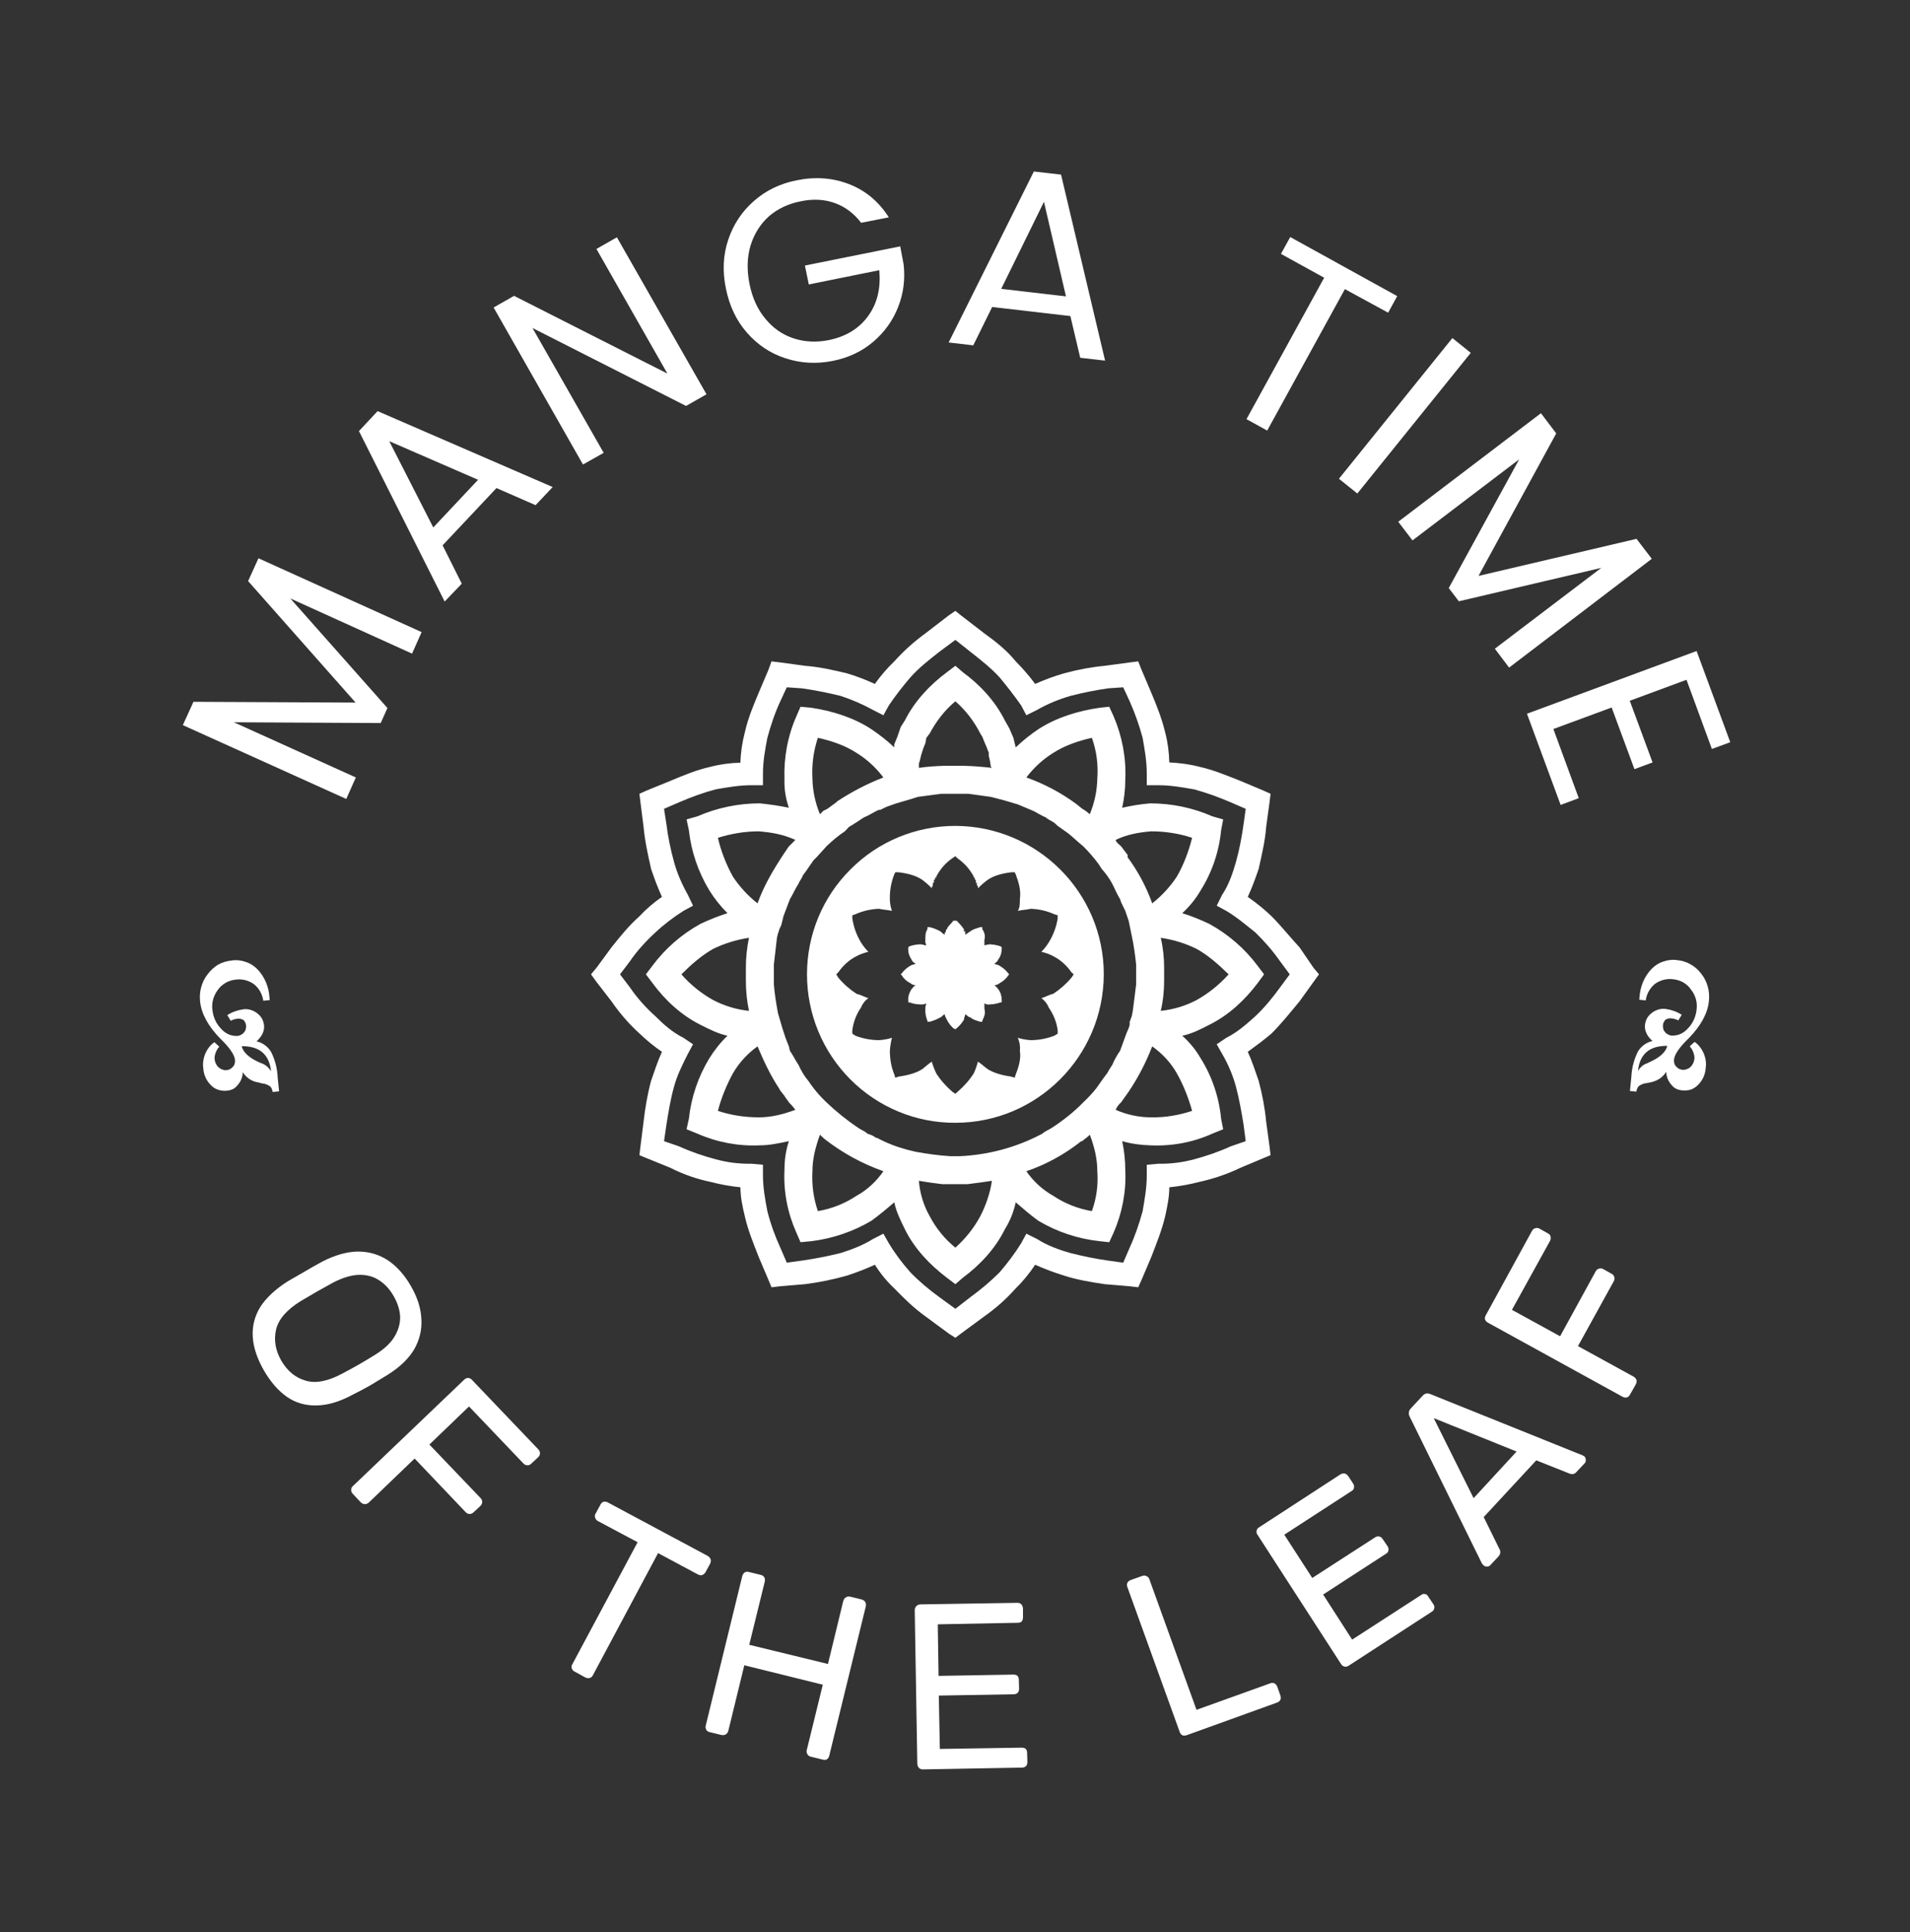 <svg xmlns="http://www.w3.org/2000/svg" version="1.1" xmlns:xlink="http://www.w3.org/1999/xlink" xmlns:svgjs="http://svgjs.dev/svgjs" viewBox="0 0 7.375 7.459"><rect x="0" y="0" width="7.375" height="7.459" fill="#333333" stroke="none"/><g transform="matrix(1,0,0,1,2.282,2.358)"><g><path d=" M -1.284 -0.203 L -0.654 0.082 L -0.691 0.165 L -1.161 -0.048 L -0.786 0.375 L -0.812 0.433 L -1.379 0.43 L -0.908 0.643 L -0.945 0.726 L -1.576 0.441 L -1.535 0.351 L -0.909 0.354 L -1.324 -0.115 L -1.284 -0.203 Z M -0.365 -0.474 L -0.573 -0.253 L -0.499 -0.105 L -0.565 -0.036 L -0.896 -0.694 L -0.824 -0.771 L -0.148 -0.478 L -0.214 -0.408 L -0.365 -0.474 Z M -0.436 -0.506 L -0.779 -0.655 L -0.609 -0.322 L -0.436 -0.506 Z M 0.446 -0.836 L 0.367 -0.791 L -0.226 -1.092 L 0.049 -0.61 L -0.031 -0.565 L -0.376 -1.171 L -0.297 -1.216 L 0.295 -0.916 L 0.021 -1.397 L 0.1 -1.442 L 0.446 -0.836 Z M 1.043 -1.498 Q 1.002 -1.552 0.942 -1.574 Q 0.881 -1.596 0.81 -1.581 Q 0.738 -1.567 0.687 -1.523 Q 0.637 -1.478 0.616 -1.41 Q 0.596 -1.343 0.612 -1.262 Q 0.628 -1.182 0.673 -1.128 Q 0.718 -1.073 0.782 -1.052 Q 0.846 -1.031 0.917 -1.045 Q 1.017 -1.065 1.07 -1.138 Q 1.123 -1.211 1.113 -1.315 L 0.841 -1.26 L 0.826 -1.333 L 1.194 -1.407 L 1.207 -1.338 Q 1.217 -1.252 1.186 -1.173 Q 1.155 -1.094 1.089 -1.038 Q 1.024 -0.983 0.934 -0.965 Q 0.839 -0.946 0.751 -0.975 Q 0.664 -1.003 0.602 -1.074 Q 0.541 -1.144 0.521 -1.244 Q 0.5 -1.344 0.53 -1.433 Q 0.56 -1.522 0.629 -1.582 Q 0.698 -1.643 0.794 -1.662 Q 0.902 -1.684 0.997 -1.647 Q 1.092 -1.61 1.15 -1.519 L 1.043 -1.498 Z M 1.851 -1.138 L 1.549 -1.173 L 1.476 -1.025 L 1.381 -1.036 L 1.71 -1.696 L 1.815 -1.684 L 1.985 -0.966 L 1.889 -0.977 L 1.851 -1.138 Z M 1.834 -1.214 L 1.749 -1.579 L 1.584 -1.243 L 1.834 -1.214 Z M 3.113 -1.215 L 3.078 -1.151 L 2.911 -1.242 L 2.611 -0.696 L 2.531 -0.74 L 2.831 -1.286 L 2.664 -1.378 L 2.7 -1.443 L 3.113 -1.215 Z M 3.397 -0.996 L 2.959 -0.453 L 2.888 -0.51 L 3.326 -1.053 L 3.397 -0.996 Z M 4.096 -0.201 L 3.545 0.219 L 3.49 0.146 L 3.901 -0.166 L 3.351 -0.037 L 3.312 -0.088 L 3.584 -0.585 L 3.172 -0.272 L 3.117 -0.344 L 3.668 -0.763 L 3.727 -0.685 L 3.427 -0.135 L 4.037 -0.278 L 4.096 -0.201 Z M 4.23 0.266 L 4.011 0.347 L 4.099 0.585 L 4.029 0.611 L 3.941 0.373 L 3.716 0.456 L 3.814 0.723 L 3.744 0.749 L 3.614 0.397 L 4.269 0.155 L 4.399 0.507 L 4.328 0.533 L 4.23 0.266 Z" fill="#ffffff" fill-rule="nonzero"></path></g><g><path d=" M -1.263 2.932 Q -1.302 2.864 -1.306 2.803 Q -1.31 2.741 -1.277 2.687 Q -1.243 2.634 -1.171 2.588 Q -1.137 2.568 -1.105 2.55 Q -1.073 2.531 -1.038 2.512 Q -0.964 2.474 -0.9 2.473 Q -0.836 2.473 -0.784 2.507 Q -0.732 2.542 -0.695 2.607 Q -0.658 2.671 -0.655 2.733 Q -0.651 2.795 -0.683 2.851 Q -0.716 2.906 -0.787 2.95 Q -0.821 2.971 -0.853 2.99 Q -0.885 3.008 -0.921 3.026 Q -0.995 3.066 -1.059 3.067 Q -1.123 3.069 -1.174 3.034 Q -1.224 2.999 -1.263 2.932 Z M -1.196 2.894 Q -1.161 2.954 -1.103 2.971 Q -1.045 2.989 -0.962 2.945 Q -0.926 2.926 -0.898 2.91 Q -0.87 2.894 -0.836 2.873 Q -0.782 2.84 -0.759 2.802 Q -0.736 2.764 -0.737 2.724 Q -0.739 2.685 -0.762 2.645 Q -0.784 2.606 -0.818 2.584 Q -0.851 2.562 -0.896 2.563 Q -0.94 2.564 -0.996 2.593 Q -1.031 2.612 -1.059 2.628 Q -1.087 2.644 -1.122 2.665 Q -1.202 2.715 -1.216 2.774 Q -1.23 2.834 -1.196 2.894 Z M -0.92 3.408 Q -0.927 3.4 -0.926 3.392 Q -0.926 3.384 -0.919 3.378 L -0.49 2.968 Q -0.483 2.961 -0.475 2.961 Q -0.467 2.961 -0.46 2.968 L -0.204 3.236 Q -0.197 3.243 -0.197 3.252 Q -0.197 3.26 -0.204 3.267 L -0.231 3.292 Q -0.238 3.299 -0.246 3.298 Q -0.254 3.298 -0.261 3.291 L -0.471 3.071 L -0.624 3.218 L -0.427 3.424 Q -0.42 3.431 -0.42 3.439 Q -0.42 3.448 -0.427 3.455 L -0.454 3.48 Q -0.46 3.486 -0.469 3.486 Q -0.477 3.486 -0.484 3.479 L -0.681 3.272 L -0.858 3.442 Q -0.865 3.448 -0.873 3.448 Q -0.882 3.448 -0.889 3.441 L -0.92 3.408 Z M -0.064 4.094 Q -0.072 4.09 -0.074 4.082 Q -0.077 4.074 -0.072 4.066 L 0.18 3.595 L 0.026 3.513 Q 0.018 3.508 0.016 3.5 Q 0.013 3.492 0.018 3.484 L 0.036 3.451 Q 0.04 3.442 0.048 3.439 Q 0.056 3.437 0.064 3.441 L 0.451 3.648 Q 0.459 3.653 0.462 3.661 Q 0.464 3.669 0.46 3.678 L 0.442 3.711 Q 0.437 3.719 0.429 3.722 Q 0.421 3.724 0.412 3.719 L 0.259 3.637 L 0.007 4.109 Q 0.003 4.117 -0.005 4.119 Q -0.013 4.121 -0.022 4.117 L -0.064 4.094 Z M 0.458 4.328 Q 0.449 4.326 0.445 4.319 Q 0.441 4.311 0.443 4.303 L 0.584 3.726 Q 0.587 3.716 0.593 3.712 Q 0.6 3.707 0.61 3.71 L 0.655 3.721 Q 0.664 3.723 0.669 3.73 Q 0.673 3.738 0.671 3.747 L 0.611 3.991 L 0.915 4.065 L 0.974 3.822 Q 0.977 3.812 0.984 3.808 Q 0.991 3.803 1 3.805 L 1.045 3.816 Q 1.055 3.819 1.059 3.826 Q 1.063 3.833 1.061 3.843 L 0.92 4.419 Q 0.918 4.428 0.911 4.433 Q 0.903 4.437 0.894 4.434 L 0.849 4.423 Q 0.84 4.421 0.836 4.414 Q 0.831 4.407 0.833 4.398 L 0.895 4.145 L 0.592 4.07 L 0.53 4.324 Q 0.527 4.333 0.52 4.337 Q 0.513 4.341 0.503 4.339 L 0.458 4.328 Z M 1.282 4.472 Q 1.272 4.472 1.266 4.466 Q 1.261 4.46 1.26 4.451 L 1.25 3.858 Q 1.25 3.848 1.256 3.842 Q 1.261 3.836 1.271 3.835 L 1.646 3.829 Q 1.656 3.829 1.662 3.835 Q 1.667 3.841 1.668 3.851 L 1.668 3.885 Q 1.668 3.895 1.663 3.901 Q 1.658 3.906 1.648 3.906 L 1.339 3.912 L 1.342 4.111 L 1.631 4.106 Q 1.641 4.106 1.647 4.111 Q 1.652 4.117 1.652 4.127 L 1.653 4.161 Q 1.653 4.17 1.648 4.176 Q 1.642 4.182 1.632 4.182 L 1.343 4.187 L 1.347 4.393 L 1.663 4.388 Q 1.673 4.388 1.679 4.393 Q 1.684 4.399 1.684 4.409 L 1.685 4.444 Q 1.685 4.453 1.68 4.459 Q 1.674 4.465 1.664 4.465 L 1.282 4.472 Z M 2.3 4.34 Q 2.29 4.343 2.283 4.34 Q 2.276 4.336 2.273 4.327 L 2.071 3.768 Q 2.068 3.76 2.071 3.752 Q 2.074 3.745 2.084 3.741 L 2.129 3.725 Q 2.137 3.722 2.145 3.726 Q 2.153 3.729 2.156 3.738 L 2.338 4.242 L 2.622 4.14 Q 2.631 4.136 2.639 4.14 Q 2.646 4.143 2.65 4.153 L 2.662 4.187 Q 2.665 4.196 2.662 4.203 Q 2.658 4.211 2.649 4.214 L 2.3 4.34 Z M 2.925 4.072 Q 2.917 4.077 2.909 4.075 Q 2.901 4.073 2.896 4.065 L 2.574 3.567 Q 2.568 3.559 2.57 3.551 Q 2.571 3.543 2.579 3.538 L 2.894 3.333 Q 2.903 3.328 2.911 3.33 Q 2.918 3.332 2.924 3.34 L 2.943 3.369 Q 2.948 3.378 2.946 3.385 Q 2.945 3.393 2.936 3.398 L 2.677 3.566 L 2.785 3.733 L 3.028 3.576 Q 3.036 3.571 3.044 3.573 Q 3.052 3.575 3.057 3.583 L 3.076 3.611 Q 3.081 3.619 3.079 3.627 Q 3.078 3.635 3.069 3.64 L 2.827 3.797 L 2.939 3.971 L 3.205 3.799 Q 3.213 3.793 3.22 3.795 Q 3.228 3.796 3.233 3.805 L 3.253 3.835 Q 3.258 3.842 3.256 3.85 Q 3.255 3.858 3.247 3.863 L 2.925 4.072 Z M 3.472 3.684 Q 3.467 3.689 3.46 3.689 Q 3.452 3.689 3.447 3.685 Q 3.443 3.681 3.44 3.677 L 3.162 3.112 Q 3.157 3.103 3.158 3.095 Q 3.158 3.086 3.167 3.077 L 3.209 3.032 Q 3.217 3.022 3.226 3.021 Q 3.234 3.02 3.243 3.024 L 3.827 3.259 Q 3.832 3.261 3.836 3.264 Q 3.841 3.269 3.841 3.277 Q 3.842 3.285 3.837 3.29 L 3.805 3.324 Q 3.798 3.332 3.79 3.332 Q 3.783 3.332 3.778 3.33 L 3.65 3.279 L 3.447 3.498 L 3.508 3.622 Q 3.511 3.626 3.511 3.634 Q 3.511 3.642 3.504 3.65 L 3.472 3.684 Z M 3.408 3.425 L 3.574 3.245 L 3.254 3.116 L 3.408 3.425 Z M 4.012 3.025 Q 4.007 3.034 4 3.036 Q 3.992 3.038 3.984 3.034 L 3.464 2.748 Q 3.455 2.743 3.452 2.735 Q 3.45 2.728 3.455 2.719 L 3.633 2.394 Q 3.638 2.385 3.646 2.383 Q 3.654 2.38 3.663 2.385 L 3.695 2.403 Q 3.704 2.408 3.705 2.415 Q 3.707 2.423 3.703 2.432 L 3.556 2.698 L 3.742 2.8 L 3.879 2.55 Q 3.884 2.541 3.892 2.539 Q 3.9 2.536 3.909 2.541 L 3.941 2.559 Q 3.949 2.563 3.951 2.571 Q 3.954 2.579 3.949 2.588 L 3.811 2.838 L 4.026 2.956 Q 4.034 2.961 4.037 2.969 Q 4.039 2.977 4.034 2.986 L 4.012 3.025 Z" fill="#ffffff" fill-rule="nonzero"></path></g><g clip-path="url(&quot;#SvgjsClipPath1018&quot;)"><g clip-path="url(&quot;#SvgjsClipPath1008&quot;)"><path d=" M 2.283 1.167 C 2.319 1.178 2.353 1.192 2.387 1.208 C 2.46 1.248 2.524 1.303 2.574 1.37 L 2.599 1.403 L 2.574 1.437 C 2.524 1.503 2.462 1.561 2.387 1.598 C 2.354 1.615 2.321 1.632 2.283 1.64 C 2.311 1.665 2.335 1.694 2.354 1.727 C 2.398 1.797 2.425 1.877 2.433 1.96 L 2.441 2.001 L 2.399 2.018 C 2.324 2.052 2.241 2.067 2.159 2.063 C 2.122 2.062 2.086 2.057 2.051 2.047 C 2.059 2.084 2.063 2.121 2.063 2.159 C 2.067 2.242 2.051 2.324 2.018 2.4 L 2.001 2.437 L 1.964 2.433 C 1.88 2.424 1.799 2.397 1.727 2.354 C 1.698 2.333 1.669 2.308 1.64 2.283 C 1.632 2.32 1.618 2.355 1.598 2.387 C 1.561 2.462 1.503 2.524 1.436 2.574 L 1.407 2.599 L 1.374 2.574 C 1.308 2.524 1.249 2.462 1.212 2.387 C 1.196 2.354 1.179 2.321 1.171 2.283 C 1.142 2.308 1.112 2.333 1.083 2.354 C 1.012 2.396 0.933 2.423 0.851 2.433 L 0.809 2.437 L 0.793 2.4 C 0.759 2.324 0.743 2.242 0.747 2.159 C 0.747 2.121 0.752 2.083 0.764 2.047 C 0.726 2.055 0.689 2.063 0.652 2.063 C 0.569 2.067 0.486 2.051 0.411 2.018 L 0.369 2.001 L 0.378 1.96 C 0.387 1.877 0.414 1.798 0.457 1.727 C 0.477 1.695 0.5 1.666 0.527 1.64 C 0.49 1.632 0.457 1.615 0.423 1.598 C 0.349 1.561 0.286 1.503 0.237 1.436 L 0.212 1.403 L 0.237 1.37 C 0.287 1.303 0.35 1.248 0.423 1.208 C 0.457 1.192 0.492 1.178 0.527 1.167 C 0.5 1.14 0.477 1.111 0.457 1.079 C 0.414 1.008 0.387 0.929 0.378 0.847 L 0.369 0.805 L 0.411 0.793 C 0.487 0.76 0.569 0.743 0.652 0.743 C 0.689 0.747 0.727 0.752 0.764 0.76 C 0.752 0.725 0.746 0.689 0.747 0.652 C 0.744 0.568 0.759 0.484 0.793 0.407 L 0.809 0.37 L 0.851 0.374 C 0.93 0.386 1.013 0.411 1.083 0.457 C 1.114 0.478 1.144 0.501 1.171 0.527 L 1.171 0.515 L 1.183 0.486 L 1.196 0.448 L 1.212 0.423 L 1.212 0.423 C 1.249 0.349 1.308 0.286 1.374 0.237 L 1.407 0.212 L 1.436 0.237 C 1.503 0.286 1.561 0.349 1.598 0.423 L 1.615 0.453 L 1.631 0.49 L 1.636 0.511 L 1.64 0.527 C 1.667 0.501 1.696 0.478 1.727 0.457 C 1.798 0.411 1.881 0.386 1.964 0.374 L 2.001 0.37 L 2.018 0.407 C 2.051 0.484 2.067 0.568 2.063 0.652 C 2.063 0.688 2.059 0.724 2.051 0.76 C 2.086 0.752 2.122 0.746 2.159 0.743 C 2.242 0.743 2.324 0.76 2.399 0.793 L 2.441 0.805 L 2.433 0.847 C 2.425 0.93 2.398 1.009 2.354 1.079 C 2.335 1.112 2.311 1.141 2.283 1.167 Z M 0 1.403 L 0.021 1.378 L 0.079 1.299 C 0.112 1.258 0.145 1.216 0.187 1.179 C 0.213 1.151 0.242 1.126 0.274 1.104 C 0.257 1.067 0.245 1.034 0.232 0.996 C 0.22 0.942 0.208 0.889 0.203 0.834 L 0.191 0.739 L 0.187 0.706 L 0.216 0.693 L 0.307 0.656 C 0.357 0.635 0.407 0.614 0.461 0.602 C 0.499 0.592 0.538 0.587 0.577 0.586 C 0.578 0.546 0.584 0.507 0.594 0.469 C 0.606 0.415 0.627 0.365 0.648 0.315 L 0.685 0.228 L 0.697 0.195 L 0.731 0.199 L 0.826 0.212 C 0.88 0.216 0.934 0.228 0.988 0.241 C 1.025 0.252 1.061 0.266 1.096 0.282 C 1.118 0.251 1.143 0.222 1.171 0.195 C 1.207 0.155 1.247 0.119 1.291 0.087 L 1.382 0.017 L 1.407 -0 L 1.428 0.017 L 1.519 0.087 C 1.565 0.12 1.607 0.154 1.64 0.195 C 1.667 0.222 1.692 0.251 1.715 0.282 C 1.751 0.266 1.788 0.252 1.827 0.241 C 1.878 0.227 1.931 0.217 1.984 0.212 L 2.08 0.199 L 2.113 0.195 L 2.126 0.228 L 2.163 0.315 C 2.184 0.365 2.204 0.415 2.217 0.469 C 2.227 0.507 2.232 0.546 2.233 0.585 C 2.273 0.587 2.312 0.592 2.35 0.602 C 2.404 0.614 2.453 0.635 2.507 0.656 L 2.595 0.693 L 2.624 0.706 L 2.62 0.739 L 2.607 0.834 C 2.603 0.888 2.59 0.942 2.578 0.996 C 2.565 1.034 2.553 1.067 2.536 1.104 C 2.569 1.127 2.6 1.152 2.628 1.179 C 2.665 1.216 2.698 1.258 2.736 1.299 L 2.79 1.378 L 2.811 1.403 L 2.79 1.432 L 2.736 1.507 C 2.698 1.553 2.665 1.594 2.628 1.631 C 2.599 1.656 2.565 1.681 2.536 1.702 C 2.553 1.739 2.565 1.777 2.578 1.814 C 2.592 1.866 2.602 1.919 2.607 1.972 L 2.62 2.067 L 2.624 2.101 L 2.595 2.113 L 2.507 2.15 C 2.457 2.174 2.404 2.192 2.35 2.204 C 2.311 2.214 2.273 2.221 2.233 2.225 C 2.233 2.263 2.225 2.3 2.217 2.337 C 2.204 2.391 2.184 2.441 2.163 2.495 L 2.126 2.582 L 2.113 2.611 L 2.08 2.607 L 1.984 2.599 C 1.93 2.591 1.876 2.582 1.827 2.566 C 1.788 2.554 1.751 2.54 1.715 2.524 C 1.693 2.557 1.668 2.588 1.64 2.615 C 1.604 2.656 1.563 2.692 1.519 2.723 L 1.428 2.79 L 1.407 2.806 L 1.382 2.79 L 1.291 2.723 C 1.245 2.69 1.208 2.653 1.171 2.615 C 1.142 2.588 1.117 2.557 1.096 2.524 C 1.061 2.54 1.025 2.554 0.988 2.566 C 0.935 2.581 0.881 2.592 0.826 2.599 L 0.731 2.607 L 0.697 2.611 L 0.685 2.582 L 0.648 2.495 C 0.627 2.441 0.606 2.391 0.594 2.337 C 0.585 2.3 0.577 2.263 0.577 2.225 C 0.538 2.221 0.499 2.214 0.461 2.204 C 0.408 2.193 0.356 2.175 0.307 2.15 L 0.216 2.113 L 0.187 2.101 L 0.191 2.067 L 0.203 1.972 C 0.209 1.919 0.218 1.866 0.232 1.814 C 0.245 1.777 0.257 1.739 0.274 1.702 C 0.243 1.681 0.214 1.657 0.187 1.631 C 0.146 1.594 0.11 1.552 0.079 1.507 L 0.021 1.432 Z M 2.698 1.403 L 2.661 1.353 C 2.633 1.313 2.601 1.276 2.565 1.241 C 2.528 1.212 2.495 1.183 2.453 1.158 L 2.416 1.138 L 2.437 1.096 C 2.462 1.059 2.478 1.013 2.491 0.967 C 2.504 0.92 2.513 0.871 2.52 0.822 L 2.528 0.764 L 2.47 0.739 C 2.424 0.719 2.377 0.702 2.329 0.689 C 2.283 0.681 2.238 0.673 2.192 0.673 L 2.146 0.673 L 2.146 0.627 C 2.146 0.581 2.138 0.536 2.13 0.49 C 2.117 0.442 2.1 0.394 2.08 0.349 L 2.055 0.295 L 1.997 0.299 C 1.948 0.306 1.899 0.316 1.852 0.328 C 1.807 0.341 1.763 0.359 1.723 0.382 L 1.681 0.403 L 1.661 0.365 C 1.635 0.328 1.607 0.292 1.578 0.257 C 1.544 0.22 1.507 0.191 1.465 0.158 L 1.407 0.112 L 1.345 0.158 C 1.303 0.191 1.266 0.22 1.233 0.257 C 1.203 0.292 1.175 0.328 1.15 0.365 L 1.129 0.403 L 1.088 0.382 C 1.048 0.36 1.006 0.342 0.963 0.328 C 0.914 0.316 0.864 0.306 0.814 0.299 L 0.756 0.295 L 0.731 0.349 C 0.71 0.394 0.694 0.442 0.681 0.49 C 0.672 0.536 0.664 0.581 0.664 0.627 L 0.664 0.673 L 0.618 0.673 C 0.573 0.673 0.527 0.681 0.481 0.689 C 0.433 0.702 0.386 0.719 0.34 0.739 L 0.282 0.764 L 0.291 0.822 C 0.297 0.871 0.307 0.92 0.32 0.967 C 0.332 1.012 0.351 1.055 0.374 1.096 L 0.394 1.138 L 0.357 1.158 C 0.318 1.183 0.282 1.21 0.249 1.241 C 0.212 1.275 0.178 1.312 0.15 1.353 L 0.112 1.403 L 0.15 1.453 C 0.178 1.494 0.212 1.532 0.249 1.565 C 0.282 1.598 0.315 1.627 0.357 1.648 L 0.394 1.673 L 0.374 1.71 C 0.353 1.752 0.332 1.793 0.32 1.839 C 0.307 1.885 0.299 1.935 0.291 1.985 L 0.282 2.047 L 0.34 2.067 C 0.386 2.088 0.433 2.104 0.482 2.117 C 0.526 2.129 0.572 2.135 0.619 2.134 L 0.664 2.138 L 0.664 2.18 C 0.664 2.225 0.672 2.271 0.681 2.317 C 0.693 2.365 0.71 2.412 0.731 2.458 L 0.756 2.516 L 0.814 2.508 C 0.864 2.501 0.914 2.491 0.963 2.479 C 1.005 2.466 1.05 2.449 1.088 2.425 L 1.129 2.404 L 1.15 2.441 C 1.174 2.481 1.202 2.518 1.233 2.553 C 1.267 2.588 1.305 2.62 1.345 2.649 L 1.407 2.694 L 1.465 2.649 C 1.505 2.62 1.543 2.588 1.578 2.553 C 1.608 2.518 1.636 2.481 1.661 2.441 L 1.681 2.404 L 1.723 2.425 C 1.76 2.449 1.806 2.466 1.852 2.479 C 1.899 2.491 1.948 2.501 1.997 2.508 L 2.055 2.516 L 2.08 2.458 C 2.101 2.412 2.117 2.365 2.13 2.317 C 2.138 2.271 2.146 2.225 2.146 2.18 L 2.146 2.138 L 2.192 2.134 C 2.238 2.135 2.284 2.129 2.329 2.117 C 2.377 2.104 2.424 2.088 2.47 2.067 L 2.528 2.047 L 2.52 1.985 C 2.512 1.935 2.503 1.885 2.491 1.839 C 2.479 1.794 2.461 1.751 2.437 1.71 L 2.416 1.673 L 2.453 1.648 C 2.495 1.627 2.528 1.598 2.565 1.565 C 2.601 1.531 2.632 1.493 2.661 1.453 Z M 1.407 0.83 C 1.723 0.831 1.98 1.087 1.98 1.403 C 1.979 1.719 1.723 1.976 1.407 1.976 C 1.255 1.977 1.109 1.916 1.002 1.809 C 0.894 1.701 0.834 1.555 0.834 1.403 C 0.834 1.251 0.894 1.105 1.002 0.998 C 1.109 0.89 1.255 0.83 1.407 0.83 Z M 1.44 1.229 L 1.44 1.229 L 1.44 1.233 L 1.44 1.233 L 1.44 1.237 L 1.445 1.237 L 1.445 1.241 L 1.445 1.241 L 1.445 1.246 L 1.445 1.246 L 1.445 1.25 L 1.445 1.25 C 1.453 1.246 1.457 1.241 1.465 1.237 C 1.474 1.229 1.49 1.225 1.503 1.221 L 1.511 1.221 L 1.511 1.229 C 1.52 1.241 1.523 1.256 1.519 1.27 L 1.519 1.291 C 1.526 1.289 1.533 1.288 1.54 1.287 C 1.554 1.288 1.568 1.29 1.582 1.295 L 1.586 1.299 L 1.586 1.304 C 1.586 1.318 1.582 1.333 1.573 1.345 C 1.57 1.353 1.564 1.358 1.557 1.362 C 1.565 1.366 1.573 1.366 1.578 1.37 C 1.59 1.377 1.602 1.387 1.611 1.399 L 1.615 1.403 L 1.611 1.407 C 1.603 1.42 1.591 1.43 1.578 1.437 C 1.572 1.442 1.564 1.445 1.557 1.445 C 1.565 1.449 1.569 1.457 1.573 1.461 C 1.582 1.473 1.586 1.488 1.586 1.503 L 1.586 1.511 L 1.582 1.511 C 1.568 1.516 1.554 1.519 1.54 1.519 C 1.533 1.521 1.526 1.519 1.519 1.515 L 1.519 1.536 C 1.524 1.553 1.519 1.565 1.511 1.582 L 1.511 1.586 L 1.503 1.586 C 1.49 1.582 1.474 1.578 1.465 1.569 C 1.457 1.569 1.453 1.561 1.445 1.557 C 1.445 1.565 1.44 1.569 1.44 1.578 C 1.433 1.59 1.423 1.602 1.412 1.611 L 1.407 1.615 L 1.399 1.611 C 1.389 1.602 1.38 1.59 1.374 1.578 C 1.37 1.569 1.366 1.565 1.366 1.557 C 1.357 1.561 1.353 1.569 1.349 1.569 C 1.336 1.577 1.322 1.582 1.308 1.586 L 1.299 1.586 L 1.299 1.582 C 1.293 1.568 1.29 1.552 1.291 1.536 C 1.291 1.529 1.292 1.522 1.295 1.515 C 1.287 1.519 1.279 1.52 1.27 1.519 C 1.256 1.519 1.242 1.516 1.229 1.511 L 1.225 1.511 L 1.225 1.503 C 1.224 1.488 1.229 1.474 1.237 1.461 C 1.241 1.457 1.245 1.449 1.254 1.445 C 1.246 1.445 1.239 1.442 1.233 1.437 C 1.219 1.43 1.208 1.42 1.2 1.407 L 1.196 1.403 L 1.2 1.399 C 1.209 1.387 1.22 1.377 1.233 1.37 C 1.237 1.366 1.245 1.366 1.254 1.362 C 1.246 1.358 1.24 1.353 1.237 1.345 C 1.229 1.333 1.224 1.318 1.225 1.304 L 1.225 1.299 L 1.229 1.295 C 1.242 1.29 1.256 1.288 1.27 1.287 C 1.279 1.287 1.287 1.291 1.295 1.291 C 1.292 1.285 1.29 1.278 1.291 1.27 C 1.291 1.254 1.291 1.241 1.299 1.229 L 1.299 1.221 L 1.308 1.221 C 1.322 1.224 1.336 1.23 1.349 1.237 C 1.354 1.242 1.36 1.247 1.366 1.25 L 1.366 1.25 L 1.366 1.246 L 1.366 1.246 L 1.366 1.241 L 1.37 1.241 L 1.37 1.237 L 1.37 1.237 L 1.37 1.233 L 1.37 1.233 L 1.374 1.229 L 1.374 1.229 C 1.378 1.216 1.391 1.208 1.399 1.196 L 1.412 1.196 C 1.422 1.206 1.432 1.217 1.44 1.229 Z M 1.478 1.025 L 1.478 1.025 L 1.478 1.03 L 1.482 1.03 L 1.482 1.034 L 1.482 1.034 L 1.482 1.038 L 1.486 1.038 L 1.486 1.042 L 1.486 1.042 L 1.486 1.046 L 1.486 1.046 L 1.486 1.05 L 1.49 1.05 L 1.49 1.055 L 1.49 1.055 L 1.49 1.059 L 1.49 1.059 L 1.494 1.063 L 1.494 1.063 L 1.494 1.067 L 1.494 1.067 L 1.494 1.071 L 1.494 1.071 C 1.506 1.059 1.518 1.048 1.532 1.038 C 1.557 1.021 1.59 1.013 1.623 1.009 L 1.636 1.009 L 1.64 1.017 C 1.652 1.05 1.661 1.079 1.656 1.113 C 1.656 1.129 1.656 1.146 1.648 1.158 C 1.665 1.154 1.681 1.154 1.698 1.15 C 1.729 1.151 1.76 1.158 1.789 1.171 L 1.802 1.175 L 1.802 1.187 C 1.797 1.22 1.785 1.251 1.768 1.279 C 1.76 1.292 1.75 1.305 1.739 1.316 C 1.755 1.32 1.771 1.325 1.785 1.333 C 1.813 1.347 1.837 1.369 1.855 1.395 L 1.864 1.403 L 1.855 1.416 C 1.835 1.44 1.811 1.461 1.785 1.478 C 1.768 1.482 1.756 1.49 1.739 1.495 C 1.752 1.504 1.762 1.517 1.768 1.532 C 1.786 1.558 1.798 1.588 1.802 1.619 L 1.802 1.632 L 1.789 1.64 C 1.76 1.651 1.729 1.657 1.698 1.657 C 1.681 1.656 1.664 1.653 1.648 1.648 C 1.655 1.664 1.658 1.681 1.656 1.698 C 1.661 1.727 1.652 1.76 1.64 1.789 L 1.636 1.802 L 1.623 1.798 C 1.59 1.793 1.557 1.785 1.532 1.769 C 1.519 1.76 1.507 1.748 1.494 1.74 C 1.49 1.755 1.485 1.77 1.478 1.785 C 1.461 1.812 1.44 1.835 1.416 1.856 L 1.407 1.864 L 1.395 1.856 C 1.371 1.835 1.35 1.812 1.333 1.785 C 1.326 1.77 1.32 1.755 1.316 1.74 C 1.303 1.748 1.291 1.76 1.279 1.769 C 1.254 1.785 1.221 1.793 1.187 1.798 L 1.175 1.802 L 1.171 1.789 C 1.159 1.76 1.154 1.729 1.154 1.698 C 1.155 1.681 1.158 1.664 1.162 1.648 C 1.146 1.653 1.129 1.656 1.112 1.657 C 1.081 1.657 1.05 1.651 1.021 1.64 L 1.009 1.632 L 1.009 1.619 C 1.013 1.588 1.024 1.558 1.042 1.532 C 1.048 1.517 1.058 1.504 1.071 1.495 C 1.055 1.49 1.042 1.482 1.025 1.478 C 0.999 1.461 0.975 1.44 0.955 1.416 L 0.947 1.403 L 0.955 1.395 C 0.973 1.369 0.997 1.347 1.025 1.333 C 1.04 1.325 1.055 1.32 1.071 1.316 C 1.06 1.305 1.05 1.292 1.042 1.279 C 1.025 1.251 1.014 1.22 1.009 1.187 L 1.009 1.175 L 1.021 1.171 C 1.05 1.158 1.081 1.151 1.112 1.15 C 1.129 1.154 1.146 1.154 1.162 1.158 C 1.157 1.144 1.154 1.128 1.154 1.113 C 1.153 1.08 1.159 1.048 1.171 1.017 L 1.175 1.009 L 1.187 1.009 C 1.221 1.013 1.254 1.021 1.279 1.038 C 1.292 1.048 1.305 1.059 1.316 1.071 L 1.316 1.071 L 1.316 1.067 L 1.316 1.067 L 1.316 1.063 L 1.32 1.063 L 1.32 1.059 L 1.32 1.059 L 1.32 1.054 L 1.32 1.054 L 1.32 1.05 L 1.324 1.05 L 1.324 1.046 L 1.324 1.046 L 1.324 1.042 L 1.324 1.042 L 1.324 1.038 L 1.328 1.038 L 1.328 1.034 L 1.328 1.034 L 1.328 1.03 L 1.333 1.03 L 1.333 1.026 L 1.333 1.026 C 1.348 0.997 1.369 0.973 1.395 0.955 L 1.407 0.947 L 1.415 0.955 C 1.441 0.973 1.463 0.997 1.478 1.026 Z M 0.643 1.129 C 0.668 1.059 0.706 0.996 0.747 0.934 L 0.764 0.909 C 0.772 0.901 0.781 0.893 0.789 0.884 C 0.743 0.863 0.697 0.855 0.648 0.851 C 0.594 0.851 0.541 0.86 0.49 0.876 C 0.502 0.928 0.522 0.979 0.548 1.026 C 0.574 1.065 0.606 1.1 0.643 1.129 Z M 0.61 1.544 C 0.602 1.506 0.598 1.467 0.598 1.428 L 0.598 1.378 C 0.598 1.339 0.602 1.3 0.61 1.262 C 0.563 1.269 0.517 1.283 0.473 1.304 C 0.428 1.329 0.386 1.366 0.349 1.403 C 0.384 1.443 0.426 1.477 0.473 1.503 C 0.516 1.525 0.562 1.539 0.61 1.544 Z M 0.643 1.681 C 0.604 1.709 0.572 1.744 0.548 1.785 C 0.523 1.831 0.503 1.88 0.49 1.93 C 0.541 1.947 0.594 1.955 0.648 1.955 C 0.697 1.955 0.743 1.943 0.789 1.926 C 0.782 1.916 0.773 1.906 0.764 1.897 C 0.76 1.889 0.751 1.881 0.747 1.872 L 0.731 1.852 L 0.726 1.843 C 0.693 1.793 0.668 1.74 0.643 1.681 Z M 1.129 2.163 C 1.047 2.134 0.97 2.092 0.901 2.038 L 0.884 2.022 C 0.868 2.067 0.855 2.113 0.855 2.163 C 0.852 2.215 0.859 2.267 0.876 2.317 C 0.929 2.308 0.98 2.288 1.025 2.258 C 1.067 2.235 1.102 2.202 1.129 2.163 Z M 1.548 2.2 C 1.515 2.205 1.486 2.209 1.453 2.213 L 1.357 2.213 C 1.324 2.209 1.295 2.205 1.266 2.2 C 1.27 2.248 1.284 2.295 1.308 2.337 C 1.333 2.384 1.366 2.425 1.407 2.458 C 1.446 2.423 1.478 2.383 1.503 2.337 C 1.525 2.294 1.541 2.248 1.548 2.2 Z M 1.926 2.022 L 1.922 2.026 C 1.914 2.034 1.906 2.038 1.897 2.047 L 1.893 2.047 C 1.83 2.097 1.758 2.137 1.681 2.163 C 1.708 2.202 1.744 2.235 1.785 2.258 C 1.83 2.288 1.881 2.308 1.934 2.317 C 1.952 2.267 1.959 2.215 1.955 2.163 C 1.955 2.113 1.943 2.067 1.926 2.022 Z M 2.167 1.681 C 2.143 1.743 2.113 1.801 2.076 1.856 L 2.047 1.897 C 2.038 1.905 2.03 1.915 2.026 1.926 C 2.069 1.945 2.116 1.955 2.163 1.955 C 2.216 1.956 2.27 1.947 2.321 1.93 C 2.307 1.88 2.288 1.831 2.262 1.785 C 2.239 1.744 2.206 1.709 2.167 1.681 Z M 2.2 1.262 C 2.209 1.3 2.213 1.339 2.213 1.378 L 2.213 1.428 C 2.213 1.467 2.209 1.506 2.2 1.544 C 2.248 1.539 2.295 1.525 2.337 1.503 C 2.384 1.477 2.426 1.443 2.462 1.403 C 2.424 1.366 2.383 1.329 2.337 1.304 C 2.294 1.283 2.248 1.269 2.2 1.262 Z M 2.167 1.129 C 2.204 1.1 2.236 1.065 2.262 1.026 C 2.289 0.979 2.308 0.928 2.321 0.876 C 2.27 0.859 2.216 0.851 2.163 0.851 C 2.113 0.855 2.067 0.864 2.026 0.884 C 2.026 0.888 2.03 0.893 2.034 0.897 L 2.047 0.909 L 2.072 0.942 L 2.072 0.951 C 2.112 1.005 2.144 1.065 2.167 1.129 Z M 1.681 0.643 C 1.751 0.668 1.817 0.703 1.876 0.747 L 1.897 0.764 C 1.908 0.77 1.917 0.777 1.926 0.785 C 1.944 0.741 1.954 0.695 1.955 0.648 C 1.959 0.594 1.952 0.54 1.934 0.49 C 1.881 0.502 1.831 0.519 1.785 0.548 C 1.745 0.573 1.71 0.605 1.681 0.643 Z M 1.548 0.606 L 1.544 0.602 L 1.54 0.577 L 1.536 0.56 L 1.536 0.548 L 1.528 0.527 L 1.519 0.506 L 1.511 0.486 L 1.503 0.473 C 1.479 0.426 1.447 0.384 1.407 0.349 C 1.366 0.383 1.333 0.426 1.308 0.473 L 1.295 0.49 L 1.291 0.511 L 1.283 0.531 L 1.275 0.556 L 1.27 0.577 L 1.266 0.59 L 1.266 0.606 C 1.299 0.601 1.332 0.599 1.366 0.598 L 1.44 0.598 C 1.477 0.599 1.513 0.602 1.548 0.606 Z M 1.594 0.731 L 1.544 0.718 C 1.515 0.714 1.486 0.71 1.457 0.706 L 1.353 0.706 C 1.324 0.71 1.291 0.714 1.262 0.718 L 1.237 0.726 L 1.179 0.743 L 1.142 0.756 L 1.117 0.768 L 1.112 0.768 C 1.092 0.776 1.075 0.789 1.054 0.797 C 1.034 0.81 1.017 0.822 0.996 0.834 L 0.98 0.851 C 0.954 0.868 0.931 0.888 0.909 0.909 C 0.893 0.926 0.876 0.947 0.859 0.963 L 0.83 1.005 L 0.818 1.021 C 0.814 1.034 0.805 1.042 0.801 1.054 C 0.789 1.071 0.781 1.092 0.768 1.113 L 0.743 1.179 L 0.739 1.196 L 0.735 1.212 L 0.731 1.221 C 0.726 1.229 0.726 1.237 0.722 1.245 L 0.718 1.262 C 0.714 1.299 0.71 1.333 0.706 1.366 L 0.706 1.441 C 0.709 1.478 0.715 1.516 0.722 1.553 L 0.739 1.611 L 0.751 1.648 L 0.764 1.681 L 0.768 1.698 C 0.78 1.715 0.789 1.735 0.801 1.752 C 0.811 1.774 0.823 1.795 0.839 1.814 L 0.851 1.831 C 0.868 1.855 0.888 1.877 0.909 1.897 C 0.948 1.934 0.989 1.967 1.034 1.997 C 1.046 2.005 1.059 2.009 1.067 2.018 L 1.079 2.022 C 1.087 2.025 1.094 2.029 1.1 2.034 L 1.104 2.034 C 1.141 2.054 1.18 2.069 1.221 2.08 L 1.254 2.088 C 1.298 2.096 1.342 2.102 1.387 2.105 L 1.424 2.105 C 1.532 2.1 1.639 2.072 1.735 2.022 L 1.743 2.018 C 1.752 2.009 1.764 2.005 1.777 1.997 C 1.822 1.968 1.864 1.935 1.901 1.897 C 1.919 1.88 1.936 1.862 1.951 1.843 L 1.98 1.802 L 1.993 1.785 C 1.997 1.777 2.005 1.764 2.013 1.752 C 2.021 1.733 2.031 1.715 2.043 1.698 L 2.067 1.632 L 2.076 1.611 L 2.08 1.598 L 2.08 1.586 C 2.084 1.578 2.084 1.573 2.088 1.565 L 2.092 1.544 C 2.096 1.511 2.101 1.478 2.105 1.441 L 2.105 1.366 C 2.101 1.328 2.096 1.291 2.088 1.254 L 2.076 1.196 L 2.063 1.158 L 2.047 1.125 L 2.043 1.113 C 2.03 1.092 2.022 1.071 2.013 1.054 C 2.002 1.033 1.988 1.014 1.972 0.996 L 1.959 0.976 C 1.941 0.952 1.922 0.93 1.901 0.909 C 1.881 0.893 1.864 0.876 1.843 0.859 L 1.802 0.83 L 1.789 0.818 C 1.777 0.81 1.764 0.805 1.756 0.797 C 1.735 0.789 1.719 0.776 1.698 0.768 L 1.648 0.747 Z M 1.129 0.643 C 1.101 0.606 1.066 0.573 1.025 0.548 C 0.98 0.519 0.93 0.502 0.876 0.49 C 0.859 0.541 0.852 0.594 0.855 0.648 C 0.856 0.695 0.866 0.741 0.884 0.785 C 0.888 0.781 0.893 0.776 0.897 0.772 L 0.913 0.764 L 0.947 0.739 L 0.951 0.735 C 1.007 0.698 1.067 0.667 1.129 0.643 Z" fill="#ffffff" transform="matrix(1,0,0,1,0,0)" fill-rule="evenodd"></path></g></g><g transform="matrix(-0.102,-0.995,0.995,-0.102,-3.099,0.419)"><g clip-path="url(&quot;#SvgjsClipPath1019&quot;)"><path d=" M -1.566 1.738 C -1.533 1.74 -1.499 1.735 -1.467 1.723 C -1.445 1.713 -1.428 1.694 -1.42 1.671 C -1.413 1.681 -1.403 1.691 -1.393 1.697 C -1.38 1.705 -1.365 1.708 -1.35 1.705 C -1.335 1.703 -1.322 1.695 -1.312 1.684 C -1.299 1.67 -1.291 1.651 -1.292 1.632 C -1.293 1.61 -1.298 1.589 -1.308 1.569 L -1.331 1.58 C -1.328 1.588 -1.326 1.596 -1.326 1.604 C -1.325 1.613 -1.328 1.622 -1.333 1.629 C -1.336 1.632 -1.34 1.634 -1.344 1.635 C -1.347 1.637 -1.352 1.637 -1.356 1.637 C -1.361 1.637 -1.365 1.636 -1.37 1.634 C -1.374 1.633 -1.378 1.63 -1.381 1.626 C -1.385 1.623 -1.387 1.619 -1.389 1.614 C -1.391 1.609 -1.392 1.605 -1.392 1.6 C -1.391 1.588 -1.388 1.576 -1.382 1.566 C -1.376 1.556 -1.368 1.547 -1.358 1.54 C -1.337 1.523 -1.31 1.514 -1.282 1.514 C -1.254 1.513 -1.227 1.524 -1.206 1.544 C -1.197 1.552 -1.189 1.563 -1.183 1.576 C -1.178 1.588 -1.175 1.601 -1.175 1.615 C -1.174 1.64 -1.183 1.665 -1.2 1.684 C -1.218 1.702 -1.242 1.712 -1.267 1.713 L -1.267 1.738 L -1.258 1.738 C -1.217 1.74 -1.176 1.728 -1.144 1.703 C -1.129 1.691 -1.118 1.677 -1.111 1.661 C -1.103 1.644 -1.099 1.626 -1.1 1.608 C -1.1 1.59 -1.103 1.572 -1.11 1.555 C -1.118 1.538 -1.129 1.523 -1.142 1.511 C -1.156 1.497 -1.172 1.487 -1.19 1.48 C -1.207 1.473 -1.226 1.47 -1.245 1.47 C -1.292 1.47 -1.342 1.491 -1.393 1.531 L -1.409 1.544 C -1.441 1.569 -1.465 1.581 -1.483 1.581 C -1.492 1.581 -1.502 1.578 -1.508 1.571 C -1.515 1.564 -1.519 1.555 -1.519 1.545 C -1.519 1.54 -1.518 1.534 -1.515 1.529 C -1.513 1.524 -1.509 1.519 -1.505 1.515 C -1.496 1.507 -1.484 1.503 -1.472 1.503 C -1.463 1.503 -1.455 1.506 -1.447 1.51 C -1.439 1.514 -1.432 1.519 -1.426 1.526 L -1.407 1.509 C -1.416 1.492 -1.43 1.479 -1.448 1.469 C -1.465 1.46 -1.484 1.455 -1.503 1.456 C -1.528 1.455 -1.552 1.463 -1.571 1.479 C -1.58 1.486 -1.587 1.495 -1.591 1.505 C -1.596 1.516 -1.598 1.527 -1.598 1.538 C -1.598 1.546 -1.597 1.554 -1.594 1.562 C -1.591 1.57 -1.586 1.576 -1.58 1.582 C -1.568 1.595 -1.551 1.604 -1.533 1.606 C -1.545 1.612 -1.555 1.62 -1.563 1.63 C -1.571 1.64 -1.576 1.651 -1.579 1.663 L -1.584 1.676 C -1.586 1.687 -1.591 1.697 -1.598 1.705 C -1.601 1.708 -1.605 1.71 -1.609 1.711 C -1.613 1.712 -1.617 1.713 -1.621 1.713 L -1.621 1.738 L -1.566 1.738 Z M -1.541 1.715 C -1.526 1.708 -1.514 1.697 -1.507 1.683 L -1.503 1.675 C -1.482 1.638 -1.459 1.616 -1.433 1.612 C -1.439 1.68 -1.475 1.715 -1.541 1.715 Z" fill="#ffffff" transform="matrix(1,0,0,1,0,0)" fill-rule="nonzero"></path></g></g><g transform="matrix(0.102,-0.995,-0.995,-0.102,5.342,5.921)"><g clip-path="url(&quot;#SvgjsClipPath1020&quot;)"><path d=" M 3.965 1.738 C 3.998 1.74 4.032 1.735 4.064 1.723 C 4.086 1.713 4.103 1.694 4.111 1.671 C 4.118 1.681 4.127 1.691 4.138 1.697 C 4.151 1.705 4.166 1.708 4.181 1.705 C 4.196 1.703 4.209 1.695 4.219 1.684 C 4.232 1.67 4.24 1.651 4.239 1.632 C 4.238 1.61 4.233 1.589 4.223 1.569 L 4.2 1.58 C 4.203 1.588 4.205 1.596 4.205 1.604 C 4.206 1.613 4.203 1.622 4.198 1.629 C 4.195 1.632 4.191 1.634 4.187 1.635 C 4.184 1.637 4.179 1.637 4.175 1.637 C 4.17 1.637 4.166 1.636 4.161 1.634 C 4.157 1.633 4.153 1.63 4.15 1.626 C 4.146 1.623 4.144 1.619 4.142 1.614 C 4.14 1.609 4.139 1.605 4.139 1.6 C 4.14 1.588 4.143 1.576 4.149 1.566 C 4.155 1.556 4.163 1.547 4.173 1.54 C 4.194 1.523 4.221 1.514 4.249 1.514 C 4.277 1.513 4.304 1.524 4.324 1.544 C 4.334 1.552 4.342 1.563 4.348 1.576 C 4.353 1.588 4.356 1.601 4.356 1.615 C 4.357 1.64 4.348 1.665 4.331 1.684 C 4.313 1.702 4.289 1.712 4.264 1.713 L 4.264 1.738 L 4.273 1.738 C 4.314 1.74 4.355 1.728 4.387 1.703 C 4.402 1.691 4.413 1.677 4.42 1.661 C 4.428 1.644 4.432 1.626 4.431 1.608 C 4.431 1.59 4.428 1.572 4.42 1.555 C 4.413 1.538 4.402 1.523 4.389 1.511 C 4.375 1.497 4.359 1.487 4.341 1.48 C 4.324 1.473 4.305 1.47 4.286 1.47 C 4.239 1.47 4.189 1.491 4.138 1.531 L 4.122 1.544 C 4.09 1.569 4.066 1.581 4.048 1.581 C 4.039 1.581 4.029 1.578 4.023 1.571 C 4.016 1.564 4.012 1.555 4.012 1.545 C 4.012 1.54 4.013 1.534 4.016 1.529 C 4.018 1.524 4.021 1.519 4.026 1.515 C 4.035 1.507 4.047 1.503 4.059 1.503 C 4.068 1.503 4.076 1.506 4.084 1.51 C 4.092 1.514 4.099 1.519 4.105 1.526 L 4.124 1.509 C 4.115 1.492 4.1 1.479 4.083 1.469 C 4.066 1.46 4.047 1.455 4.028 1.456 C 4.003 1.455 3.979 1.463 3.96 1.479 C 3.951 1.486 3.944 1.495 3.939 1.505 C 3.935 1.516 3.933 1.527 3.933 1.538 C 3.933 1.546 3.934 1.554 3.937 1.562 C 3.94 1.57 3.945 1.576 3.951 1.582 C 3.963 1.595 3.98 1.604 3.998 1.606 C 3.986 1.612 3.976 1.62 3.968 1.63 C 3.96 1.64 3.955 1.651 3.951 1.663 L 3.947 1.676 C 3.945 1.687 3.94 1.697 3.933 1.705 C 3.93 1.708 3.926 1.71 3.922 1.711 C 3.918 1.712 3.914 1.713 3.91 1.713 L 3.91 1.738 L 3.965 1.738 Z M 3.99 1.715 C 4.005 1.708 4.017 1.697 4.023 1.683 L 4.028 1.675 C 4.049 1.638 4.072 1.616 4.098 1.612 C 4.092 1.68 4.056 1.715 3.99 1.715 Z" fill="#ffffff" transform="matrix(1,0,0,1,0,0)" fill-rule="nonzero"></path></g></g></g><defs><clipPath id="SvgjsClipPath1018"><path d=" M 0 0 h 2.811 v 2.806 h -2.811 Z"></path></clipPath><clipPath id="SvgjsClipPath1008"><path d=" M 0 0 L 2.811 0 L 2.811 2.806 L 0 2.806 Z"></path></clipPath><clipPath id="SvgjsClipPath1019"><path d=" M -1.664 1.304 h 0.608 v 0.608 h -0.608 Z"></path></clipPath><clipPath id="SvgjsClipPath1020"><path d=" M 3.867 1.304 h 0.608 v 0.608 h -0.608 Z"></path></clipPath></defs></svg>